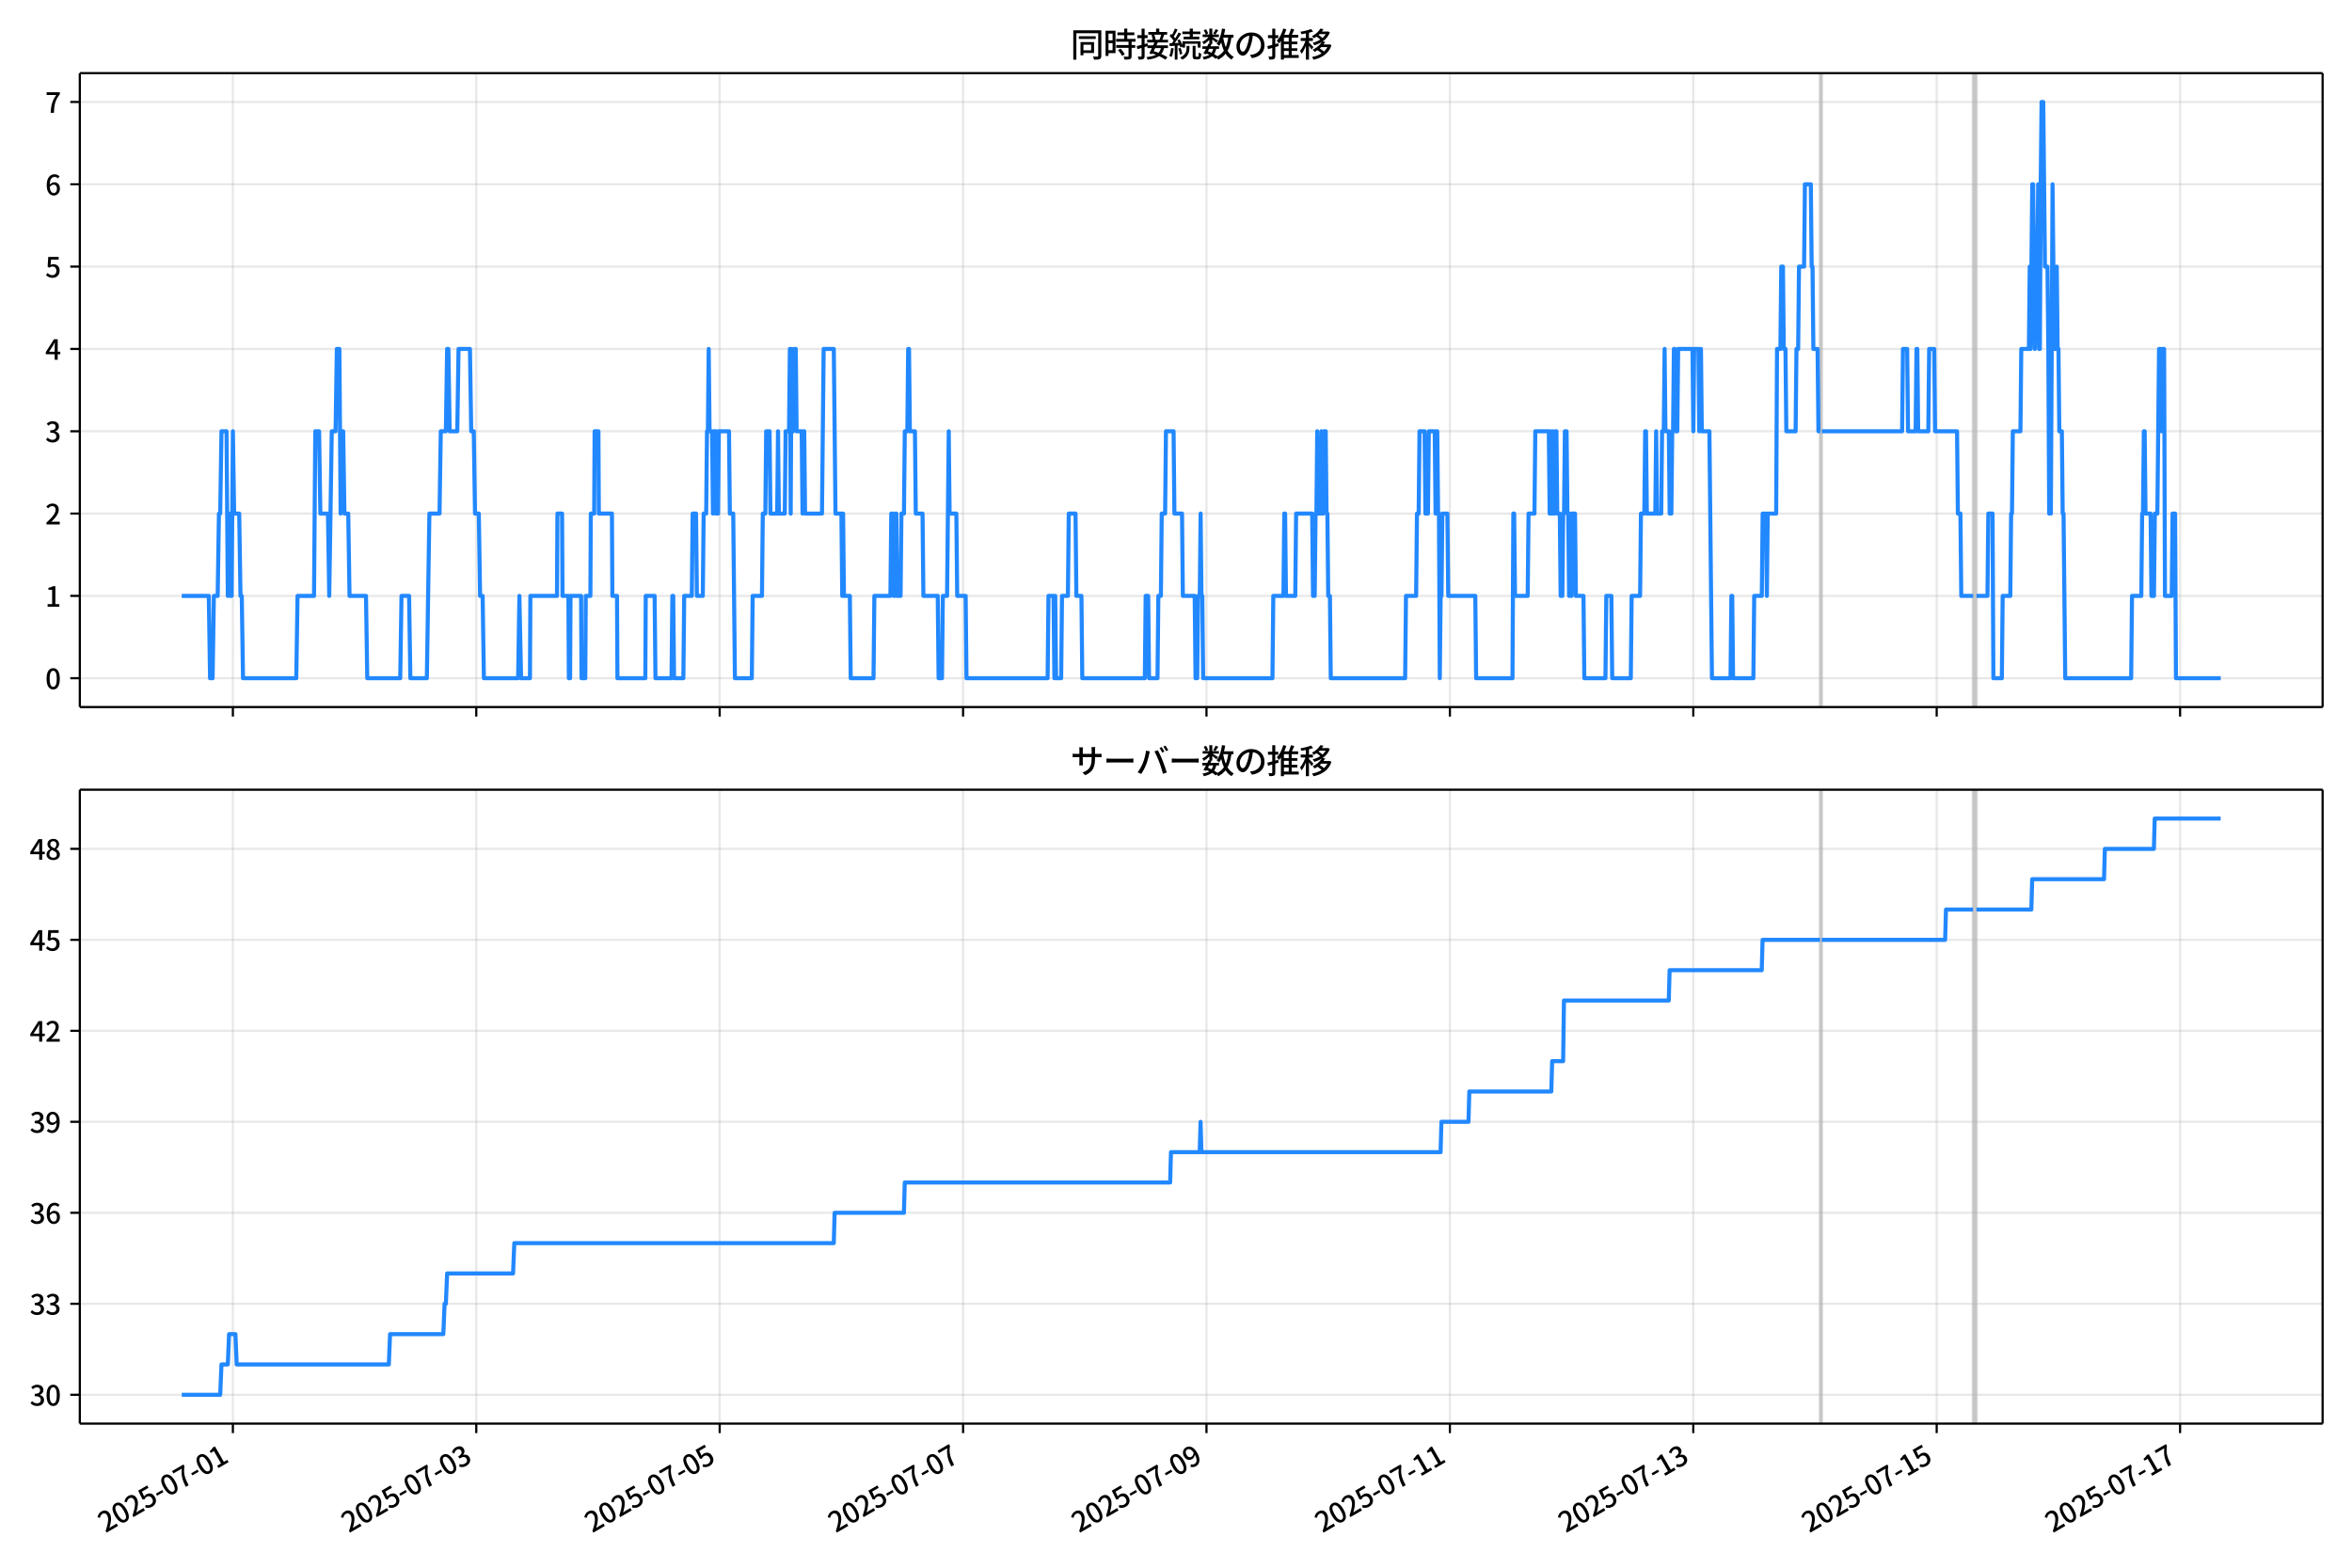 <!DOCTYPE svg  PUBLIC '-//W3C//DTD SVG 1.1//EN'  'http://www.w3.org/Graphics/SVG/1.1/DTD/svg11.dtd'>
<svg version="1.1" viewBox="0 0 864 576" xmlns="http://www.w3.org/2000/svg" xmlns:xlink="http://www.w3.org/1999/xlink">
 <defs>
  <style type="text/css">*{stroke-linejoin: round; stroke-linecap: butt}</style>
 </defs>
 <g id="aa">
  <g id="ab">
   <path d="m0 576h864v-576h-864z" fill="#fff"/>
  </g>
  <g id="ac">
   <g id="ad">
    <path d="m29.32 259.78h823.88v-232.9h-823.88z" fill="#fff"/>
   </g>
   <g id="ae">
    <path d="m668.59 259.78h.621v-232.9h-.621z" clip-path="url(#b)" fill="#808080" opacity=".3" stroke="#808080"/>
   </g>
   <g id="af">
    <path d="m724.79 259.78h1.242v-232.9h-1.242z" clip-path="url(#b)" fill="#808080" opacity=".3" stroke="#808080"/>
   </g>
   <g id="ag">
    <g id="ah">
     <g id="ai">
      <path d="m85.547 259.78v-232.9" clip-path="url(#b)" fill="none" stroke="#b0b0b0" stroke-linecap="square" stroke-opacity=".3" stroke-width=".8"/>
     </g>
     <g id="aj">
      <defs>
       <path id="e" d="m0 0v3.5" stroke="#000" stroke-width=".8"/>
      </defs>
      <use x="85.547" y="259.778" stroke="#000000" stroke-width=".8" xlink:href="#e"/>
     </g>
    </g>
    <g id="ak">
     <g id="al">
      <path d="m174.96 259.78v-232.9" clip-path="url(#b)" fill="none" stroke="#b0b0b0" stroke-linecap="square" stroke-opacity=".3" stroke-width=".8"/>
     </g>
     <g id="am">
      <use x="174.96" y="259.778" stroke="#000000" stroke-width=".8" xlink:href="#e"/>
     </g>
    </g>
    <g id="an">
     <g id="ao">
      <path d="m264.37 259.78v-232.9" clip-path="url(#b)" fill="none" stroke="#b0b0b0" stroke-linecap="square" stroke-opacity=".3" stroke-width=".8"/>
     </g>
     <g id="ap">
      <use x="264.373" y="259.778" stroke="#000000" stroke-width=".8" xlink:href="#e"/>
     </g>
    </g>
    <g id="aq">
     <g id="ar">
      <path d="m353.79 259.78v-232.9" clip-path="url(#b)" fill="none" stroke="#b0b0b0" stroke-linecap="square" stroke-opacity=".3" stroke-width=".8"/>
     </g>
     <g id="as">
      <use x="353.785" y="259.778" stroke="#000000" stroke-width=".8" xlink:href="#e"/>
     </g>
    </g>
    <g id="at">
     <g id="au">
      <path d="m443.2 259.78v-232.9" clip-path="url(#b)" fill="none" stroke="#b0b0b0" stroke-linecap="square" stroke-opacity=".3" stroke-width=".8"/>
     </g>
     <g id="av">
      <use x="443.198" y="259.778" stroke="#000000" stroke-width=".8" xlink:href="#e"/>
     </g>
    </g>
    <g id="aw">
     <g id="ax">
      <path d="m532.61 259.78v-232.9" clip-path="url(#b)" fill="none" stroke="#b0b0b0" stroke-linecap="square" stroke-opacity=".3" stroke-width=".8"/>
     </g>
     <g id="ay">
      <use x="532.611" y="259.778" stroke="#000000" stroke-width=".8" xlink:href="#e"/>
     </g>
    </g>
    <g id="az">
     <g id="ba">
      <path d="m622.02 259.78v-232.9" clip-path="url(#b)" fill="none" stroke="#b0b0b0" stroke-linecap="square" stroke-opacity=".3" stroke-width=".8"/>
     </g>
     <g id="bb">
      <use x="622.023" y="259.778" stroke="#000000" stroke-width=".8" xlink:href="#e"/>
     </g>
    </g>
    <g id="bc">
     <g id="bd">
      <path d="m711.44 259.78v-232.9" clip-path="url(#b)" fill="none" stroke="#b0b0b0" stroke-linecap="square" stroke-opacity=".3" stroke-width=".8"/>
     </g>
     <g id="be">
      <use x="711.436" y="259.778" stroke="#000000" stroke-width=".8" xlink:href="#e"/>
     </g>
    </g>
    <g id="bf">
     <g id="bg">
      <path d="m800.85 259.78v-232.9" clip-path="url(#b)" fill="none" stroke="#b0b0b0" stroke-linecap="square" stroke-opacity=".3" stroke-width=".8"/>
     </g>
     <g id="bh">
      <use x="800.849" y="259.778" stroke="#000000" stroke-width=".8" xlink:href="#e"/>
     </g>
    </g>
   </g>
   <g id="bi">
    <g id="bj">
     <g id="bk">
      <path d="m29.32 249.19h823.88" clip-path="url(#b)" fill="none" stroke="#b0b0b0" stroke-linecap="square" stroke-opacity=".3" stroke-width=".8"/>
     </g>
     <g id="bl">
      <defs>
       <path id="g" d="m0 0h-3.5" stroke="#000" stroke-width=".8"/>
      </defs>
      <use x="29.32" y="249.191" stroke="#000000" stroke-width=".8" xlink:href="#g"/>
     </g>
     <g id="bm">
      <!-- 0 -->
      <g transform="translate(16.62 253.18) scale(.1 -.1)">
       <defs>
        <path id="a" transform="scale(.016)" d="m1830-90q-460 0-806 275-346 276-535 823-188 547-188 1366 0 820 188 1357 189 538 535 803 346 266 806 266 461 0 800-269 340-269 528-803 189-534 189-1354 0-819-189-1366-188-547-528-823-339-275-800-275zm0 589q237 0 422 185 186 186 288 599 103 413 103 1091 0 679-103 1082-102 403-288 582-185 180-422 180-236 0-422-180-186-179-292-582-105-403-105-1082 0-678 105-1091 106-413 292-599 186-185 422-185z"/>
       </defs>
       <use xlink:href="#a"/>
      </g>
     </g>
    </g>
    <g id="bn">
     <g id="bo">
      <path d="m29.32 218.95h823.88" clip-path="url(#b)" fill="none" stroke="#b0b0b0" stroke-linecap="square" stroke-opacity=".3" stroke-width=".8"/>
     </g>
     <g id="bp">
      <use x="29.32" y="218.945" stroke="#000000" stroke-width=".8" xlink:href="#g"/>
     </g>
     <g id="bq">
      <!-- 1 -->
      <g transform="translate(16.62 222.93) scale(.1 -.1)">
       <defs>
        <path id="k" transform="scale(.016)" d="m544 0v608h1037v3277h-845v467q333 58 579 147 247 90 451 218h557v-4109h915v-608h-2694z"/>
       </defs>
       <use xlink:href="#k"/>
      </g>
     </g>
    </g>
    <g id="br">
     <g id="bs">
      <path d="m29.32 188.7h823.88" clip-path="url(#b)" fill="none" stroke="#b0b0b0" stroke-linecap="square" stroke-opacity=".3" stroke-width=".8"/>
     </g>
     <g id="bt">
      <use x="29.32" y="188.699" stroke="#000000" stroke-width=".8" xlink:href="#g"/>
     </g>
     <g id="bu">
      <!-- 2 -->
      <g transform="translate(16.62 192.68) scale(.1 -.1)">
       <defs>
        <path id="c" transform="scale(.016)" d="m282 0v429q697 621 1164 1136 468 515 701 956 234 442 234 826 0 256-87 451-86 196-262 301-176 106-445 106-275 0-506-151-230-150-422-368l-416 410q301 333 637 518 336 186 803 186 429 0 749-176t496-493 176-745q0-455-224-919t-615-935q-390-470-889-950 186 20 394 36t374 16h1184v-634h-3046z"/>
       </defs>
       <use xlink:href="#c"/>
      </g>
     </g>
    </g>
    <g id="bv">
     <g id="bw">
      <path d="m29.32 158.45h823.88" clip-path="url(#b)" fill="none" stroke="#b0b0b0" stroke-linecap="square" stroke-opacity=".3" stroke-width=".8"/>
     </g>
     <g id="bx">
      <use x="29.32" y="158.452" stroke="#000000" stroke-width=".8" xlink:href="#g"/>
     </g>
     <g id="by">
      <!-- 3 -->
      <g transform="translate(16.62 162.44) scale(.1 -.1)">
       <defs>
        <path id="j" transform="scale(.016)" d="m1715-90q-371 0-656 90t-503 240q-217 150-377 323l359 474q211-205 479-359 269-153 634-153 269 0 467 92 199 93 311 266t112 423q0 256-125 451t-429 300q-304 106-835 106v551q467 0 732 105 266 106 384 291 119 186 119 423 0 307-192 489-192 183-531 183-269 0-503-119-233-118-438-316l-384 460q282 256 614 413 333 157 737 157 422 0 748-144 327-144 512-413 186-269 186-659 0-403-221-685-221-281-592-422v-26q269-70 490-227t349-400 128-557q0-422-215-726-214-304-573-468-358-163-787-163z"/>
       </defs>
       <use xlink:href="#j"/>
      </g>
     </g>
    </g>
    <g id="bz">
     <g id="ca">
      <path d="m29.32 128.21h823.88" clip-path="url(#b)" fill="none" stroke="#b0b0b0" stroke-linecap="square" stroke-opacity=".3" stroke-width=".8"/>
     </g>
     <g id="cb">
      <use x="29.32" y="128.206" stroke="#000000" stroke-width=".8" xlink:href="#g"/>
     </g>
     <g id="cc">
      <!-- 4 -->
      <g transform="translate(16.62 132.19) scale(.1 -.1)">
       <defs>
        <path id="l" transform="scale(.016)" d="m2170 0v3072q0 192 12 457 13 266 20 458h-26q-90-179-183-365-92-185-195-364l-921-1415h2579v-576h-3328v493l1875 2957h858v-4717h-691z"/>
       </defs>
       <use xlink:href="#l"/>
      </g>
     </g>
    </g>
    <g id="cd">
     <g id="ce">
      <path d="m29.32 97.959h823.88" clip-path="url(#b)" fill="none" stroke="#b0b0b0" stroke-linecap="square" stroke-opacity=".3" stroke-width=".8"/>
     </g>
     <g id="cf">
      <use x="29.32" y="97.959" stroke="#000000" stroke-width=".8" xlink:href="#g"/>
     </g>
     <g id="cg">
      <!-- 5 -->
      <g transform="translate(16.62 101.94) scale(.1 -.1)">
       <defs>
        <path id="h" transform="scale(.016)" d="m1715-90q-365 0-653 90t-506 237q-217 147-383 307l352 480q134-134 294-246t361-183q202-70 452-70 262 0 473 118 212 119 333 346 122 227 122 541 0 460-247 716-246 256-649 256-224 0-384-64t-365-198l-365 237 141 2240h2387v-627h-1747l-109-1204q154 77 307 118 154 42 340 42 397 0 723-160t518-490q192-329 192-847 0-519-224-887t-586-560q-361-192-777-192z"/>
       </defs>
       <use xlink:href="#h"/>
      </g>
     </g>
    </g>
    <g id="ch">
     <g id="ci">
      <path d="m29.32 67.713h823.88" clip-path="url(#b)" fill="none" stroke="#b0b0b0" stroke-linecap="square" stroke-opacity=".3" stroke-width=".8"/>
     </g>
     <g id="cj">
      <use x="29.32" y="67.713" stroke="#000000" stroke-width=".8" xlink:href="#g"/>
     </g>
     <g id="ck">
      <!-- 6 -->
      <g transform="translate(16.62 71.698) scale(.1 -.1)">
       <defs>
        <path id="q" transform="scale(.016)" d="m1971-90q-339 0-634 144-294 144-518 435-224 292-352 733-128 442-128 1044 0 678 147 1161 148 483 397 784 250 301 570 445t665 144q397 0 688-147 292-147 490-359l-403-448q-128 154-327 253-198 99-409 99-307 0-567-182-259-182-413-605-153-422-153-1145 0-608 115-1002t326-589q212-195 493-195 212 0 375 121 163 122 259 343t96 522q0 300-90 511-89 212-259 320-169 109-419 109-211 0-451-134t-458-461l-25 538q134 192 313 323t374 201q196 71 375 71 397 0 694-163 298-163 467-490 170-326 170-825 0-468-195-817-195-348-512-544-317-195-701-195z"/>
       </defs>
       <use xlink:href="#q"/>
      </g>
     </g>
    </g>
    <g id="cl">
     <g id="cm">
      <path d="m29.32 37.466h823.88" clip-path="url(#b)" fill="none" stroke="#b0b0b0" stroke-linecap="square" stroke-opacity=".3" stroke-width=".8"/>
     </g>
     <g id="cn">
      <use x="29.32" y="37.466" stroke="#000000" stroke-width=".8" xlink:href="#g"/>
     </g>
     <g id="co">
      <!-- 7 -->
      <g transform="translate(16.62 41.451) scale(.1 -.1)">
       <defs>
        <path id="i" transform="scale(.016)" d="m1235 0q32 646 109 1187t224 1024 384 941 576 938h-2208v627h3027v-455q-409-512-665-989-256-476-397-969t-205-1053-90-1251h-755z"/>
       </defs>
       <use xlink:href="#i"/>
      </g>
     </g>
    </g>
   </g>
   <g id="cp">
    <path d="m66.769 218.95h9.93l.466 30.246h.931l.466-30.246h1.397l.466-30.246h.466l.466-30.246h1.863l.466 60.493.466-30.246.466 30.246h.466l.466-60.493.466 30.246h1.863l.466 30.246h.466l.466 30.246h19.559l.466-30.246h6.054l.466-60.493h1.397l.466 30.246h2.794l.466 30.246.931-60.493h1.397l.466-30.246h.931l.466 60.493.466-30.246h.466l.466 30.246h1.397l.466 30.246h6.054l.466 30.246h12.108l.466-30.246h2.794l.466 30.246h6.054l.931-60.493h3.725l.466-30.246h1.863l.466-30.246h.466l.466 30.246h2.794l.466-30.246h4.191l.466 30.246h.931l.466 30.246h1.397l.466 30.246h.931l.466 30.246h12.574l.466-30.246.621 30.246h3.26l.155-30.246h9.78l.155-30.246h1.708l.155 30.246h2.173l.155 30.246h.466l.155-30.246h3.881l.155 30.246h1.397l.155-30.246h1.708l.155-30.246h1.242l.155-30.246h1.397l.155 30.246h4.812l.155 30.246h1.708l.155 30.246h10.245l.155-30.246h3.26l.31 30.246h5.899l.31-30.246h.31l.31 30.246h3.415l.31-30.246h2.794l.31-30.246h1.242l.31 30.246h2.173l.31-30.246h.931l.31-30.246h.31l.31-30.246.31 30.246h.931l.31 30.246.31-30.246h.31l.31 30.246.31-30.246.31 30.246h.31l.31-30.246h3.725l.31 30.246h1.242l.621 60.493h6.209l.31-30.246h3.415l.31-30.246h.931l.31-30.246h1.242l.31 30.246h2.484l.31-30.246.31 30.246h2.173l.31-30.246h1.242l.31-30.246.31 60.493.31-60.493.31 30.246h.31l.31-30.246h.621l.31 30.246h1.863l.31 30.246.31-30.246h.31l.31 30.246h6.209l.621-60.493h3.725l.621 60.493h2.173l.31 30.246.31-30.246.31 30.246h2.173l.31 30.246h8.382l.31-30.246h5.899l.31-30.246h.621l.31 30.246h.31l.31-30.246h.31l.31 30.246h1.242l.31-30.246h.931l.31-30.246h.931l.31-30.246h.31l.31 30.246h1.863l.31 30.246h2.484l.31 30.246h5.278l.31 30.246h1.242l.31-30.246h1.552l.621-60.493.31 30.246h2.484l.31 30.246h3.105l.31 30.246h29.804l.31-30.246h1.863l.31 30.246.31-30.246.31 30.246h1.863l.31-30.246h2.173l.31-30.246h2.484l.31 30.246h1.863l.31 30.246h22.974l.31-30.246h.931l.31 30.246h3.105l.31-30.246h.931l.31-30.246h1.242l.31-30.246h2.794l.31 30.246h2.794l.31 30.246h4.346l.31 30.246h.621l.31-30.246h.621l.31-30.246.31 30.246h.31l.31 30.246h25.458l.31-30.246h3.725l.31-30.246h.31l.31 30.246h3.415l.31-30.246h5.899l.31 30.246h.621l.31-30.246h.31l.31-30.246.31 30.246h.931l.31-30.246.31 30.246h.31l.31-30.246h.621l.31 30.246h.31l.31 30.246h.621l.31 30.246h27.321l.31-30.246h3.725l.31-30.246h.621l.31-30.246h1.863l.31 30.246h.931l.31-30.246h2.173l.31 30.246.31-30.246h.31l.31 30.246h.31l.31 60.493.31-30.246h.31l.31-30.246h1.863l.31 30.246h9.935l.31 30.246h13.35l.31-60.493h.31l.31 30.246h4.657l.31-30.246h2.173l.31-30.246h4.967l.31 30.246.31-30.246.31 30.246h.31l.31-30.246.31 30.246h.31l.31-30.246h.31l.31 30.246h.931l.31 30.246h.621l.31-30.246h.31l.31-30.246h.621l.31 30.246h.31l.31 30.246h.31l.31-30.246.31 30.246.31-30.246h.931l.31 30.246h2.794l.31 30.246h7.761l.31-30.246h1.863l.31 30.246h6.83l.31-30.246h3.105l.31-30.246h1.242l.31-30.246h.31l.31 30.246h3.105l.31-30.246.31 30.246h1.552l.31-30.246h.621l.31-30.246.31 30.246h1.242l.31 30.246h.621l.31-30.246h.31l.31-30.246h.31l.31 30.246h.621l.31-30.246h5.278l.31 30.246.31-30.246h1.552l.31 30.246.31-30.246h.31l.31 30.246h2.794l.931 90.739h6.83l.31-30.246h.31l.31 30.246h7.451l.31-30.246h2.794l.31-30.246h1.242l.31 30.246.31-30.246h3.105l.31-60.493h1.242l.31-30.246h.621l.31 30.246h.621l.31 30.246h3.415l.31-30.246h.621l.31-30.246h1.863l.31-30.246h2.173l.31 30.246h.31l.31 30.246h1.552l.31 30.246h.621m.621 0h29.494l.31-30.246h1.552l.31 30.246h2.794l.31-30.246h.31l.31 30.246h3.725l.31-30.246h1.863l.31 30.246h8.072l.31 30.246h.931l.31 30.246h4.346m1.242 0h4.036l.31-30.246h1.552l.31 60.493h3.105l.31-30.246h2.794l.31-30.246h.31l.31-30.246h2.794l.31-30.246h2.794l.31-30.246.31 30.246.621-60.493h.31l.621 60.493.31-30.246h.621l.31-30.246.31 60.493h.31l.31-60.493.31-30.246h.621l.621 60.493h.931l.31 30.246.31 60.493.31-30.246.31 30.246.621-120.99.621 60.493h.621l.31-30.246.31 30.246h.31l.31 30.246h.931l.31 30.246h.31l.621 60.493h24.216l.31-30.246h3.415l.31-30.246h.31l.31-30.246h.31l.31 30.246h1.863l.31 30.246h.931l.31-30.246h.931l.621-60.493h.621l.31 30.246.31-30.246h.621l.31 90.739h2.484l.31-30.246h.931l.31 60.493h16.454v0" clip-path="url(#b)" fill="none" stroke="#28f" stroke-linecap="square" stroke-width="1.5"/>
   </g>
   <g id="cq">
    <path d="m29.32 259.78v-232.9" fill="none" stroke="#000" stroke-linecap="square" stroke-width=".8"/>
   </g>
   <g id="cr">
    <path d="m853.2 259.78v-232.9" fill="none" stroke="#000" stroke-linecap="square" stroke-width=".8"/>
   </g>
   <g id="cs">
    <path d="m29.32 259.78h823.88" fill="none" stroke="#000" stroke-linecap="square" stroke-width=".8"/>
   </g>
   <g id="ct">
    <path d="m29.32 26.88h823.88" fill="none" stroke="#000" stroke-linecap="square" stroke-width=".8"/>
   </g>
   <g id="cu">
    <!-- 同時接続数の推移 -->
    <g transform="translate(393.26 20.88) scale(.12 -.12)">
     <defs>
      <path id="w" transform="scale(.016)" d="m1587 3936h3232v-518h-3232v518zm320-1114h557v-2534h-557v2534zm301 0h2291v-2086h-2291v512h1734v1069h-1734v505zm-1683 2260h5113v-570h-4524v-5056h-589v5626zm4768 0h595v-4896q0-250-67-397t-227-218q-160-77-426-96t-675-19q-13 83-45 192t-77 218q-45 108-89 185 281-13 527-13 247 0 330 0 83 7 118 42 36 35 36 112v4890z"/>
      <path id="u" transform="scale(.016)" d="m2714 4672h3238v-525h-3238v525zm-244-1235h3712v-538h-3712v538zm20-1184h3635v-531h-3635v531zm1523 3155h595v-2310h-595v2310zm832-2451h589v-2823q0-230-61-364-61-135-227-199-167-70-423-86t-633-16q-20 121-78 285-57 163-121 284 275-6 509-9t310-3q77 6 106 28 29 23 29 93v2810zm-2023-1677 487 282q153-160 313-352t294-381q135-189 206-343l-519-313q-64 153-189 348-124 196-278 394-154 199-314 365zm-2086 3718h1619v-4281h-1619v544h1056v3187h-1056v550zm32-1843h1293v-537h-1293v537zm-320 1843h563v-4832h-563v4832z"/>
      <path id="v" transform="scale(.016)" d="m3866 5408h614v-870h-614v870zm-1479-653h3597v-518h-3597v518zm-230-1485h4e3v-518h-4e3v518zm825 922 519 102q64-160 121-342 58-182 96-352 39-170 45-304l-544-128q-6 134-42 313-35 180-83 365-48 186-112 346zm1856 109 589-71q-96-275-202-557-105-281-195-486l-518 77q58 147 122 329 64 183 118 372t86 336zm-2643-2106h3943v-518h-3943v518zm1408 685 602-115q-167-371-362-784t-390-797-362-685l-525 179q160 288 346 666t368 784 323 752zm-659-2157 358 403q352-102 733-240 381-137 752-304 371-166 697-336 327-169 558-329l-384-461q-218 160-532 336-313 176-685 345-371 170-755 323-384 154-742 263zm1894 1114 583-71q-122-550-353-944-230-393-604-662t-922-435q-547-167-1296-269-25 128-93 269-67 141-137 230 678 64 1168 192t819 349q330 221 531 550 202 330 304 791zm-4684 217q396 90 953 240 557 151 1120 311l77-544q-525-154-1053-311-528-156-963-284l-134 588zm121 2093h1965v-563h-1965v563zm819 1248h576v-5229q0-236-51-374t-192-208q-141-77-355-99-214-23-541-16-13 115-64 288t-109 294q205-6 381-6t234 0q64 0 92 28 29 29 29 93v5229z"/>
      <path id="t" transform="scale(.016)" d="m4058 5408h595v-1798h-595v1798zm-1415-563h3443v-499h-3443v499zm231-992h3008v-499h-3008v499zm-224-877h3475v-1203h-531v729h-2432v-729h-512v1203zm1964-877h551v-1881q0-122 22-157 23-35 106-35 25 0 92 0 68 0 135 0t99 0q51 0 83 54t45 224 19 515q90-70 234-131t259-93q-19-429-83-662-64-234-183-326-118-93-316-93-39 0-103 0t-134 0-138 0q-67 0-99 0-237 0-365 64t-176 218q-48 153-48 422v1881zm-1164-6h550v-455q0-243-48-528-48-284-186-579-137-294-409-572-272-279-727-503-70 90-192 208-121 118-230 195 416 205 665 438 250 234 371 474 122 240 164 467 42 228 42 413v442zm-2240 3309 524-192q-121-244-259-503-137-259-275-496t-259-416l-410 173q122 186 246 438 125 253 240 515 116 263 193 481zm716-743 500-230q-224-359-496-756-272-396-548-764-275-368-518-650l-358 205q179 211 377 483 199 272 387 569 189 298 358 592 170 295 298 551zm-1721-665 307 403q166-154 339-340 173-185 320-364t224-327l-326-460q-77 160-218 348-141 189-314 384-172 196-332 356zm1485-832 435 179q128-211 249-458 122-246 215-474 93-227 137-412l-473-211q-32 185-119 422-86 237-201 486-115 250-243 468zm-1530-583q422 26 998 54 576 29 1184 68l7-499q-570-45-1127-84-556-38-992-70l-70 531zm1702-992 436 135q121-276 214-596t118-556l-454-148q-26 237-112 563-86 327-202 602zm-1363 109 499-83q-57-455-163-897-105-441-253-748-51 32-134 73-83 42-170 83-86 42-144 62 148 294 234 697t131 813zm691 627h525v-2861h-525v2861z"/>
      <path id="n" transform="scale(.016)" d="m224 2022h3187v-499h-3187v499zm51 2247h3111v-487h-3111v487zm1127-1735 563-121q-154-320-333-672t-352-679q-173-326-326-582l-532 173q148 243 324 566t345 669q170 346 311 646zm934-832 563-64q-89-480-262-838t-461-614-701-432-976-298q-25 128-99 269t-157 237q659 102 1085 303 426 202 666 554t342 883zm422 3597 519-211q-147-218-298-436-150-217-278-377l-403 186q121 173 252 413 132 240 208 425zm-1203 109h563v-2957h-563v2957zm-1075-320 448 186q134-192 246-420 112-227 157-393l-467-211q-38 172-147 406t-237 432zm1094-1050 397-236q-160-263-400-529-240-265-519-489-278-224-553-378-51 103-141 237-89 135-179 218 269 109 534 294 266 186 493 416 228 231 368 467zm487-204q83-45 246-145 163-99 352-211t346-211 221-150l-327-423q-83 77-230 198-147 122-317 253-170 132-327 250-156 119-259 189l295 250zm1798 396h2311v-556h-2311v556zm115 1178 615-90q-103-640-263-1235t-384-1101q-224-505-512-889-44 57-134 134t-186 157-166 125q275 339 473 796 199 458 340 995 141 538 217 1108zm1223-1510 614-58q-147-1101-445-1940-297-838-813-1443-515-604-1321-1014-26 71-90 177-64 105-134 208-70 102-128 159 742 346 1212 880 471 535 730 1290 260 755 375 1741zm-1005-135q134-851 387-1597 253-745 659-1305 407-560 1002-874-70-57-154-150-83-93-154-189-70-96-121-179-633 371-1056 988-422 618-688 1434-265 816-425 1783l550 89zm-3309-3065 327 416q377-148 754-330 378-182 701-378 324-195 548-368l-416-435q-211 179-519 378-307 198-666 383-358 186-729 334z"/>
      <path id="s" transform="scale(.016)" d="m3686 4378q-64-493-163-1041-99-547-265-1084-192-653-432-1104t-522-688-595-237q-320 0-596 221-275 221-448 621-172 400-172 931 0 537 220 1017 221 480 611 851 391 372 909 583 519 211 1121 211 576 0 1040-186 464-185 793-515 330-329 502-771 173-441 173-941 0-672-278-1194-278-521-816-851-538-329-1318-444l-378 601q166 20 307 42t263 48q307 70 585 217 279 148 496 375 218 227 342 534 125 308 125 692t-122 713q-121 330-358 573-236 243-582 380-346 138-781 138-525 0-935-186-409-185-694-489-284-304-432-656-147-352-147-678 0-365 89-605 90-240 224-355 135-115 276-115t288 144 297 457q151 314 298 800 147 461 246 982 100 522 145 1021l684-12z"/>
      <path id="o" transform="scale(.016)" d="m2995 2925h2893v-519h-2893v519zm0-1280h2893v-519h-2893v519zm-64-1299h3232v-557h-3232v557zm1312 3577h563v-3763h-563v3763zm429 1466 634-141q-154-390-340-794-185-403-339-684l-512 140q103 199 208 458 106 259 195 528 90 269 154 493zm-1472 25 582-147q-153-518-371-1018-217-499-483-931t-573-758q-38 64-109 160-70 96-147 198-77 103-141 160 416 416 733 1034t509 1302zm128-1203h2720v-537h-2720v-4205h-582v4422l313 320h269zm-3174-2157q396 90 953 240 557 151 1120 311l77-544q-525-154-1053-311-528-156-963-284l-134 588zm121 2093h1965v-563h-1965v563zm819 1248h576v-5229q0-236-51-374t-192-208q-141-77-355-99-214-23-541-16-13 115-64 288t-109 294q205-6 381-6t234 0q64 0 92 28 29 29 29 93v5229z"/>
      <path id="m" transform="scale(.016)" d="m4051 5402 595-109q-281-493-729-941t-1107-806q-39 64-106 144t-141 153q-73 74-137 119 608 288 1011 678t614 762zm-77-557h1511v-493h-1863l352 493zm1293 0h109l109 25 384-179q-192-505-496-905t-695-701q-390-301-845-519-454-217-947-358-44 109-137 253t-176 227q448 109 867 294 419 186 777 445 359 259 631 592t419 730v96zm-1990-954 377 307q167-96 336-218 170-121 320-249 151-128 247-237l-397-332q-90 108-237 236t-317 259q-169 132-329 234zm1107-934 595-109q-307-538-803-1031-496-492-1232-876-38 64-102 144t-138 156q-74 77-138 116 455 217 807 483t604 554q253 288 407 563zm-90-589h1460v-506h-1818l358 506zm1268 0h121l109 26 384-167q-192-614-531-1075t-787-794q-448-332-983-553-534-221-1129-355-45 115-132 269-86 153-176 249 551 96 1043 285 493 189 903 473 410 285 714 669t464 883v90zm-2132-1056 410 339q186-102 384-237 198-134 371-275t282-269l-435-371q-103 128-270 272-166 144-361 288t-381 253zm-2150 3533h589v-5376h-589v5376zm-992-1242h2336v-569h-2336v569zm1024-224 365-160q-96-339-231-707-134-368-291-727-157-358-336-672-179-313-365-537-44 128-134 291t-160 272q173 192 339 457 167 266 323 570 157 304 282 618t208 595zm941 1946 416-467q-314-122-695-221-380-99-784-173-403-74-780-131-20 102-71 236-51 135-102 231 358 58 732 138 375 80 711 179t573 208zm-397-2579q58-45 179-170 122-125 266-266 144-140 259-265t160-183l-352-473q-58 102-157 255-99 154-218 317-118 164-227 311-108 147-185 237l275 237z"/>
     </defs>
     <use xlink:href="#w"/>
     <use transform="translate(100)" xlink:href="#u"/>
     <use transform="translate(200)" xlink:href="#v"/>
     <use transform="translate(300)" xlink:href="#t"/>
     <use transform="translate(400)" xlink:href="#n"/>
     <use transform="translate(500)" xlink:href="#s"/>
     <use transform="translate(600)" xlink:href="#o"/>
     <use transform="translate(700)" xlink:href="#m"/>
    </g>
   </g>
  </g>
  <g id="cv">
   <g id="cw">
    <path d="m29.32 523.06h823.88v-232.9h-823.88z" fill="#fff"/>
   </g>
   <g id="cx">
    <path d="m668.59 523.06h.621v-232.9h-.621z" clip-path="url(#d)" fill="#808080" opacity=".3" stroke="#808080"/>
   </g>
   <g id="cy">
    <path d="m724.79 523.06h1.242v-232.9h-1.242z" clip-path="url(#d)" fill="#808080" opacity=".3" stroke="#808080"/>
   </g>
   <g id="cz">
    <g id="da">
     <g id="db">
      <path d="m85.547 523.06v-232.9" clip-path="url(#d)" fill="none" stroke="#b0b0b0" stroke-linecap="square" stroke-opacity=".3" stroke-width=".8"/>
     </g>
     <g id="dc">
      <use x="85.547" y="523.055" stroke="#000000" stroke-width=".8" xlink:href="#e"/>
     </g>
     <g id="dd">
      <!-- 2025-07-01 -->
      <g transform="translate(38.758 563.33) rotate(-30) scale(.1 -.1)">
       <defs>
        <path id="f" transform="scale(.016)" d="m301 1536v544h1689v-544h-1689z"/>
       </defs>
       <use xlink:href="#c"/>
       <use transform="translate(57)" xlink:href="#a"/>
       <use transform="translate(114)" xlink:href="#c"/>
       <use transform="translate(171)" xlink:href="#h"/>
       <use transform="translate(228)" xlink:href="#f"/>
       <use transform="translate(263.7)" xlink:href="#a"/>
       <use transform="translate(320.7)" xlink:href="#i"/>
       <use transform="translate(377.7)" xlink:href="#f"/>
       <use transform="translate(413.4)" xlink:href="#a"/>
       <use transform="translate(470.4)" xlink:href="#k"/>
      </g>
     </g>
    </g>
    <g id="de">
     <g id="df">
      <path d="m174.96 523.06v-232.9" clip-path="url(#d)" fill="none" stroke="#b0b0b0" stroke-linecap="square" stroke-opacity=".3" stroke-width=".8"/>
     </g>
     <g id="dg">
      <use x="174.96" y="523.055" stroke="#000000" stroke-width=".8" xlink:href="#e"/>
     </g>
     <g id="dh">
      <!-- 2025-07-03 -->
      <g transform="translate(128.17 563.33) rotate(-30) scale(.1 -.1)">
       <use xlink:href="#c"/>
       <use transform="translate(57)" xlink:href="#a"/>
       <use transform="translate(114)" xlink:href="#c"/>
       <use transform="translate(171)" xlink:href="#h"/>
       <use transform="translate(228)" xlink:href="#f"/>
       <use transform="translate(263.7)" xlink:href="#a"/>
       <use transform="translate(320.7)" xlink:href="#i"/>
       <use transform="translate(377.7)" xlink:href="#f"/>
       <use transform="translate(413.4)" xlink:href="#a"/>
       <use transform="translate(470.4)" xlink:href="#j"/>
      </g>
     </g>
    </g>
    <g id="di">
     <g id="dj">
      <path d="m264.37 523.06v-232.9" clip-path="url(#d)" fill="none" stroke="#b0b0b0" stroke-linecap="square" stroke-opacity=".3" stroke-width=".8"/>
     </g>
     <g id="dk">
      <use x="264.373" y="523.055" stroke="#000000" stroke-width=".8" xlink:href="#e"/>
     </g>
     <g id="dl">
      <!-- 2025-07-05 -->
      <g transform="translate(217.58 563.33) rotate(-30) scale(.1 -.1)">
       <use xlink:href="#c"/>
       <use transform="translate(57)" xlink:href="#a"/>
       <use transform="translate(114)" xlink:href="#c"/>
       <use transform="translate(171)" xlink:href="#h"/>
       <use transform="translate(228)" xlink:href="#f"/>
       <use transform="translate(263.7)" xlink:href="#a"/>
       <use transform="translate(320.7)" xlink:href="#i"/>
       <use transform="translate(377.7)" xlink:href="#f"/>
       <use transform="translate(413.4)" xlink:href="#a"/>
       <use transform="translate(470.4)" xlink:href="#h"/>
      </g>
     </g>
    </g>
    <g id="dm">
     <g id="dn">
      <path d="m353.79 523.06v-232.9" clip-path="url(#d)" fill="none" stroke="#b0b0b0" stroke-linecap="square" stroke-opacity=".3" stroke-width=".8"/>
     </g>
     <g id="do">
      <use x="353.785" y="523.055" stroke="#000000" stroke-width=".8" xlink:href="#e"/>
     </g>
     <g id="dp">
      <!-- 2025-07-07 -->
      <g transform="translate(307 563.33) rotate(-30) scale(.1 -.1)">
       <use xlink:href="#c"/>
       <use transform="translate(57)" xlink:href="#a"/>
       <use transform="translate(114)" xlink:href="#c"/>
       <use transform="translate(171)" xlink:href="#h"/>
       <use transform="translate(228)" xlink:href="#f"/>
       <use transform="translate(263.7)" xlink:href="#a"/>
       <use transform="translate(320.7)" xlink:href="#i"/>
       <use transform="translate(377.7)" xlink:href="#f"/>
       <use transform="translate(413.4)" xlink:href="#a"/>
       <use transform="translate(470.4)" xlink:href="#i"/>
      </g>
     </g>
    </g>
    <g id="dq">
     <g id="dr">
      <path d="m443.2 523.06v-232.9" clip-path="url(#d)" fill="none" stroke="#b0b0b0" stroke-linecap="square" stroke-opacity=".3" stroke-width=".8"/>
     </g>
     <g id="ds">
      <use x="443.198" y="523.055" stroke="#000000" stroke-width=".8" xlink:href="#e"/>
     </g>
     <g id="dt">
      <!-- 2025-07-09 -->
      <g transform="translate(396.41 563.33) rotate(-30) scale(.1 -.1)">
       <defs>
        <path id="p" transform="scale(.016)" d="m1562-90q-410 0-708 150-297 151-502 356l403 461q141-160 346-256t422-96q224 0 425 102 202 103 352 333 151 230 237 614 87 384 87 941 0 589-115 970t-323 563-496 182q-205 0-372-118-166-118-262-336t-96-525q0-301 86-512 87-211 259-323 173-112 417-112 224 0 460 141 237 141 448 461l32-544q-134-180-313-314t-371-208-384-74q-391 0-689 166-297 167-467 496-169 330-169 823 0 467 195 816t515 541 698 192q339 0 636-138 298-137 519-419 221-281 349-710t128-1018q0-691-141-1187t-391-807q-249-310-563-461-313-150-652-150z"/>
       </defs>
       <use xlink:href="#c"/>
       <use transform="translate(57)" xlink:href="#a"/>
       <use transform="translate(114)" xlink:href="#c"/>
       <use transform="translate(171)" xlink:href="#h"/>
       <use transform="translate(228)" xlink:href="#f"/>
       <use transform="translate(263.7)" xlink:href="#a"/>
       <use transform="translate(320.7)" xlink:href="#i"/>
       <use transform="translate(377.7)" xlink:href="#f"/>
       <use transform="translate(413.4)" xlink:href="#a"/>
       <use transform="translate(470.4)" xlink:href="#p"/>
      </g>
     </g>
    </g>
    <g id="du">
     <g id="dv">
      <path d="m532.61 523.06v-232.9" clip-path="url(#d)" fill="none" stroke="#b0b0b0" stroke-linecap="square" stroke-opacity=".3" stroke-width=".8"/>
     </g>
     <g id="dw">
      <use x="532.611" y="523.055" stroke="#000000" stroke-width=".8" xlink:href="#e"/>
     </g>
     <g id="dx">
      <!-- 2025-07-11 -->
      <g transform="translate(485.82 563.33) rotate(-30) scale(.1 -.1)">
       <use xlink:href="#c"/>
       <use transform="translate(57)" xlink:href="#a"/>
       <use transform="translate(114)" xlink:href="#c"/>
       <use transform="translate(171)" xlink:href="#h"/>
       <use transform="translate(228)" xlink:href="#f"/>
       <use transform="translate(263.7)" xlink:href="#a"/>
       <use transform="translate(320.7)" xlink:href="#i"/>
       <use transform="translate(377.7)" xlink:href="#f"/>
       <use transform="translate(413.4)" xlink:href="#k"/>
       <use transform="translate(470.4)" xlink:href="#k"/>
      </g>
     </g>
    </g>
    <g id="dy">
     <g id="dz">
      <path d="m622.02 523.06v-232.9" clip-path="url(#d)" fill="none" stroke="#b0b0b0" stroke-linecap="square" stroke-opacity=".3" stroke-width=".8"/>
     </g>
     <g id="ea">
      <use x="622.023" y="523.055" stroke="#000000" stroke-width=".8" xlink:href="#e"/>
     </g>
     <g id="eb">
      <!-- 2025-07-13 -->
      <g transform="translate(575.23 563.33) rotate(-30) scale(.1 -.1)">
       <use xlink:href="#c"/>
       <use transform="translate(57)" xlink:href="#a"/>
       <use transform="translate(114)" xlink:href="#c"/>
       <use transform="translate(171)" xlink:href="#h"/>
       <use transform="translate(228)" xlink:href="#f"/>
       <use transform="translate(263.7)" xlink:href="#a"/>
       <use transform="translate(320.7)" xlink:href="#i"/>
       <use transform="translate(377.7)" xlink:href="#f"/>
       <use transform="translate(413.4)" xlink:href="#k"/>
       <use transform="translate(470.4)" xlink:href="#j"/>
      </g>
     </g>
    </g>
    <g id="ec">
     <g id="ed">
      <path d="m711.44 523.06v-232.9" clip-path="url(#d)" fill="none" stroke="#b0b0b0" stroke-linecap="square" stroke-opacity=".3" stroke-width=".8"/>
     </g>
     <g id="ee">
      <use x="711.436" y="523.055" stroke="#000000" stroke-width=".8" xlink:href="#e"/>
     </g>
     <g id="ef">
      <!-- 2025-07-15 -->
      <g transform="translate(664.65 563.33) rotate(-30) scale(.1 -.1)">
       <use xlink:href="#c"/>
       <use transform="translate(57)" xlink:href="#a"/>
       <use transform="translate(114)" xlink:href="#c"/>
       <use transform="translate(171)" xlink:href="#h"/>
       <use transform="translate(228)" xlink:href="#f"/>
       <use transform="translate(263.7)" xlink:href="#a"/>
       <use transform="translate(320.7)" xlink:href="#i"/>
       <use transform="translate(377.7)" xlink:href="#f"/>
       <use transform="translate(413.4)" xlink:href="#k"/>
       <use transform="translate(470.4)" xlink:href="#h"/>
      </g>
     </g>
    </g>
    <g id="eg">
     <g id="eh">
      <path d="m800.85 523.06v-232.9" clip-path="url(#d)" fill="none" stroke="#b0b0b0" stroke-linecap="square" stroke-opacity=".3" stroke-width=".8"/>
     </g>
     <g id="ei">
      <use x="800.849" y="523.055" stroke="#000000" stroke-width=".8" xlink:href="#e"/>
     </g>
     <g id="ej">
      <!-- 2025-07-17 -->
      <g transform="translate(754.06 563.33) rotate(-30) scale(.1 -.1)">
       <use xlink:href="#c"/>
       <use transform="translate(57)" xlink:href="#a"/>
       <use transform="translate(114)" xlink:href="#c"/>
       <use transform="translate(171)" xlink:href="#h"/>
       <use transform="translate(228)" xlink:href="#f"/>
       <use transform="translate(263.7)" xlink:href="#a"/>
       <use transform="translate(320.7)" xlink:href="#i"/>
       <use transform="translate(377.7)" xlink:href="#f"/>
       <use transform="translate(413.4)" xlink:href="#k"/>
       <use transform="translate(470.4)" xlink:href="#i"/>
      </g>
     </g>
    </g>
   </g>
   <g id="ek">
    <g id="el">
     <g id="em">
      <path d="m29.32 512.47h823.88" clip-path="url(#d)" fill="none" stroke="#b0b0b0" stroke-linecap="square" stroke-opacity=".3" stroke-width=".8"/>
     </g>
     <g id="en">
      <use x="29.32" y="512.469" stroke="#000000" stroke-width=".8" xlink:href="#g"/>
     </g>
     <g id="eo">
      <!-- 30 -->
      <g transform="translate(10.92 516.45) scale(.1 -.1)">
       <use xlink:href="#j"/>
       <use transform="translate(57)" xlink:href="#a"/>
      </g>
     </g>
    </g>
    <g id="ep">
     <g id="eq">
      <path d="m29.32 479.04h823.88" clip-path="url(#d)" fill="none" stroke="#b0b0b0" stroke-linecap="square" stroke-opacity=".3" stroke-width=".8"/>
     </g>
     <g id="er">
      <use x="29.32" y="479.039" stroke="#000000" stroke-width=".8" xlink:href="#g"/>
     </g>
     <g id="es">
      <!-- 33 -->
      <g transform="translate(10.92 483.02) scale(.1 -.1)">
       <use xlink:href="#j"/>
       <use transform="translate(57)" xlink:href="#j"/>
      </g>
     </g>
    </g>
    <g id="et">
     <g id="eu">
      <path d="m29.32 445.61h823.88" clip-path="url(#d)" fill="none" stroke="#b0b0b0" stroke-linecap="square" stroke-opacity=".3" stroke-width=".8"/>
     </g>
     <g id="ev">
      <use x="29.32" y="445.609" stroke="#000000" stroke-width=".8" xlink:href="#g"/>
     </g>
     <g id="ew">
      <!-- 36 -->
      <g transform="translate(10.92 449.59) scale(.1 -.1)">
       <use xlink:href="#j"/>
       <use transform="translate(57)" xlink:href="#q"/>
      </g>
     </g>
    </g>
    <g id="ex">
     <g id="ey">
      <path d="m29.32 412.18h823.88" clip-path="url(#d)" fill="none" stroke="#b0b0b0" stroke-linecap="square" stroke-opacity=".3" stroke-width=".8"/>
     </g>
     <g id="ez">
      <use x="29.32" y="412.178" stroke="#000000" stroke-width=".8" xlink:href="#g"/>
     </g>
     <g id="fa">
      <!-- 39 -->
      <g transform="translate(10.92 416.16) scale(.1 -.1)">
       <use xlink:href="#j"/>
       <use transform="translate(57)" xlink:href="#p"/>
      </g>
     </g>
    </g>
    <g id="fb">
     <g id="fc">
      <path d="m29.32 378.75h823.88" clip-path="url(#d)" fill="none" stroke="#b0b0b0" stroke-linecap="square" stroke-opacity=".3" stroke-width=".8"/>
     </g>
     <g id="fd">
      <use x="29.32" y="378.748" stroke="#000000" stroke-width=".8" xlink:href="#g"/>
     </g>
     <g id="fe">
      <!-- 42 -->
      <g transform="translate(10.92 382.73) scale(.1 -.1)">
       <use xlink:href="#l"/>
       <use transform="translate(57)" xlink:href="#c"/>
      </g>
     </g>
    </g>
    <g id="ff">
     <g id="fg">
      <path d="m29.32 345.32h823.88" clip-path="url(#d)" fill="none" stroke="#b0b0b0" stroke-linecap="square" stroke-opacity=".3" stroke-width=".8"/>
     </g>
     <g id="fh">
      <use x="29.32" y="345.318" stroke="#000000" stroke-width=".8" xlink:href="#g"/>
     </g>
     <g id="fi">
      <!-- 45 -->
      <g transform="translate(10.92 349.3) scale(.1 -.1)">
       <use xlink:href="#l"/>
       <use transform="translate(57)" xlink:href="#h"/>
      </g>
     </g>
    </g>
    <g id="fj">
     <g id="fk">
      <path d="m29.32 311.89h823.88" clip-path="url(#d)" fill="none" stroke="#b0b0b0" stroke-linecap="square" stroke-opacity=".3" stroke-width=".8"/>
     </g>
     <g id="fl">
      <use x="29.32" y="311.887" stroke="#000000" stroke-width=".8" xlink:href="#g"/>
     </g>
     <g id="fm">
      <!-- 48 -->
      <g transform="translate(10.92 315.87) scale(.1 -.1)">
       <defs>
        <path id="x" transform="scale(.016)" d="m1830-90q-441 0-787 163-345 164-547 448-202 285-202 650 0 314 122 557t314 419 403 291v32q-256 186-442 458-185 272-185 643 0 365 176 640t480 425q304 151 694 151 410 0 704-160t457-439q164-278 164-649 0-237-96-448t-234-381q-137-169-291-278v-32q218-115 397-285 179-169 288-406t109-557q0-346-189-628-189-281-532-448-342-166-803-166zm314 2708q205 198 310 419 106 221 106 464 0 211-83 384t-247 272q-163 99-393 99-288 0-480-183-192-182-192-502 0-256 134-429 135-172 359-294t486-230zm-294-2170q236 0 418 89 183 90 285 253 103 164 103 388 0 211-90 367-89 157-246 272-157 116-368 215t-454 195q-244-173-398-426-153-252-153-553 0-237 118-416 119-179 324-282 205-102 461-102z"/>
       </defs>
       <use xlink:href="#l"/>
       <use transform="translate(57)" xlink:href="#x"/>
      </g>
     </g>
    </g>
   </g>
   <g id="fn">
    <path d="m66.769 512.47h14.121l.466-11.143h2.329l.466-11.143h2.329l.466 11.143h55.883l.466-11.143h19.559l.466-11.143h.466l.466-11.143h24.216l.466-11.143h117.35l.31-11.143h25.458l.31-11.143h97.485l.31-11.143h10.556l.31-11.143.31 11.143h87.86l.31-11.143h9.935l.31-11.143h30.115l.31-11.143h4.036l.31-22.287h38.497l.31-11.143h33.84l.31-11.143h21.111m.621 0h45.327l.31-11.143h9.935m1.242 0h20.18l.31-11.143h26.389l.31-11.143h18.007l.31-11.143h24.216v0" clip-path="url(#d)" fill="none" stroke="#28f" stroke-linecap="square" stroke-width="1.5"/>
   </g>
   <g id="fo">
    <path d="m29.32 523.06v-232.9" fill="none" stroke="#000" stroke-linecap="square" stroke-width=".8"/>
   </g>
   <g id="fp">
    <path d="m853.2 523.06v-232.9" fill="none" stroke="#000" stroke-linecap="square" stroke-width=".8"/>
   </g>
   <g id="fq">
    <path d="m29.32 523.06h823.88" fill="none" stroke="#000" stroke-linecap="square" stroke-width=".8"/>
   </g>
   <g id="fr">
    <path d="m29.32 290.16h823.88" fill="none" stroke="#000" stroke-linecap="square" stroke-width=".8"/>
   </g>
   <g id="fs">
    <!-- サーバー数の推移 -->
    <g transform="translate(393.26 284.16) scale(.12 -.12)">
     <defs>
      <path id="z" transform="scale(.016)" d="m4685 2893q0-621-84-1111-83-489-288-877-204-387-569-691t-928-560l-544 512q448 167 781 371 333 205 550 503 218 298 323 739 106 442 106 1075v1620q0 192-10 339-9 147-22 217h723q-6-70-22-217t-16-339v-1581zm-2304 2086q-7-64-23-199-16-134-16-313v-2317q0-128 6-256 7-128 13-224 7-96 13-140h-710q6 44 12 140 7 96 13 221 7 125 7 259v2317q0 122-10 256-9 135-28 256h723zm-1978-1197q45-12 144-22t237-20q138-9 285-9h4217q237 0 394 13t246 26v-679q-76 7-240 13-163 6-393 6h-4224q-147 0-282-3-134-3-234-10-99-6-150-12v697z"/>
      <path id="r" transform="scale(.016)" d="m621 2854q109-6 265-16 157-9 339-16 183-6 349-6 128 0 352 0t509 0 598 0q314 0 624 0 311 0 586 0t486 0q212 0 327 0 230 0 416 16t301 22v-793q-109 6-308 19-198 13-409 13-109 0-324 0-214 0-489 0t-586 0q-310 0-624 0-313 0-598 0t-509 0-352 0q-262 0-525-10-262-9-428-22v793z"/>
      <path id="y" transform="scale(.016)" d="m4941 5037q83-109 176-269t182-320q90-160 154-288l-416-179q-96 192-240 448t-272 435l416 173zm723 275q83-122 182-282 100-160 196-317 96-156 153-271l-416-186q-102 205-246 454-144 250-279 429l410 173zm-4339-3360q102 262 201 556 100 295 183 612t144 630q61 314 93 602l723-147q-19-83-45-183-26-99-48-195t-42-166q-32-154-86-394t-131-512-164-551q-86-278-182-514-115-301-269-618-153-317-326-618-173-300-346-550l-697 294q301 397 563 874t429 880zm3155 198q-96 250-215 531-118 282-243 567-124 285-246 534-122 250-224 429l659 218q96-179 221-429t253-535q128-284 249-566 122-281 218-525 90-230 195-518 106-288 211-592 106-304 195-589 90-285 154-515l-729-237q-84 352-199 736t-240 768-259 723z"/>
     </defs>
     <use xlink:href="#z"/>
     <use transform="translate(100)" xlink:href="#r"/>
     <use transform="translate(200)" xlink:href="#y"/>
     <use transform="translate(300)" xlink:href="#r"/>
     <use transform="translate(400)" xlink:href="#n"/>
     <use transform="translate(500)" xlink:href="#s"/>
     <use transform="translate(600)" xlink:href="#o"/>
     <use transform="translate(700)" xlink:href="#m"/>
    </g>
   </g>
  </g>
 </g>
 <defs>
  <clipPath id="b">
   <rect x="29.32" y="26.88" width="823.88" height="232.9"/>
  </clipPath>
  <clipPath id="d">
   <rect x="29.32" y="290.16" width="823.88" height="232.9"/>
  </clipPath>
 </defs>
</svg>
